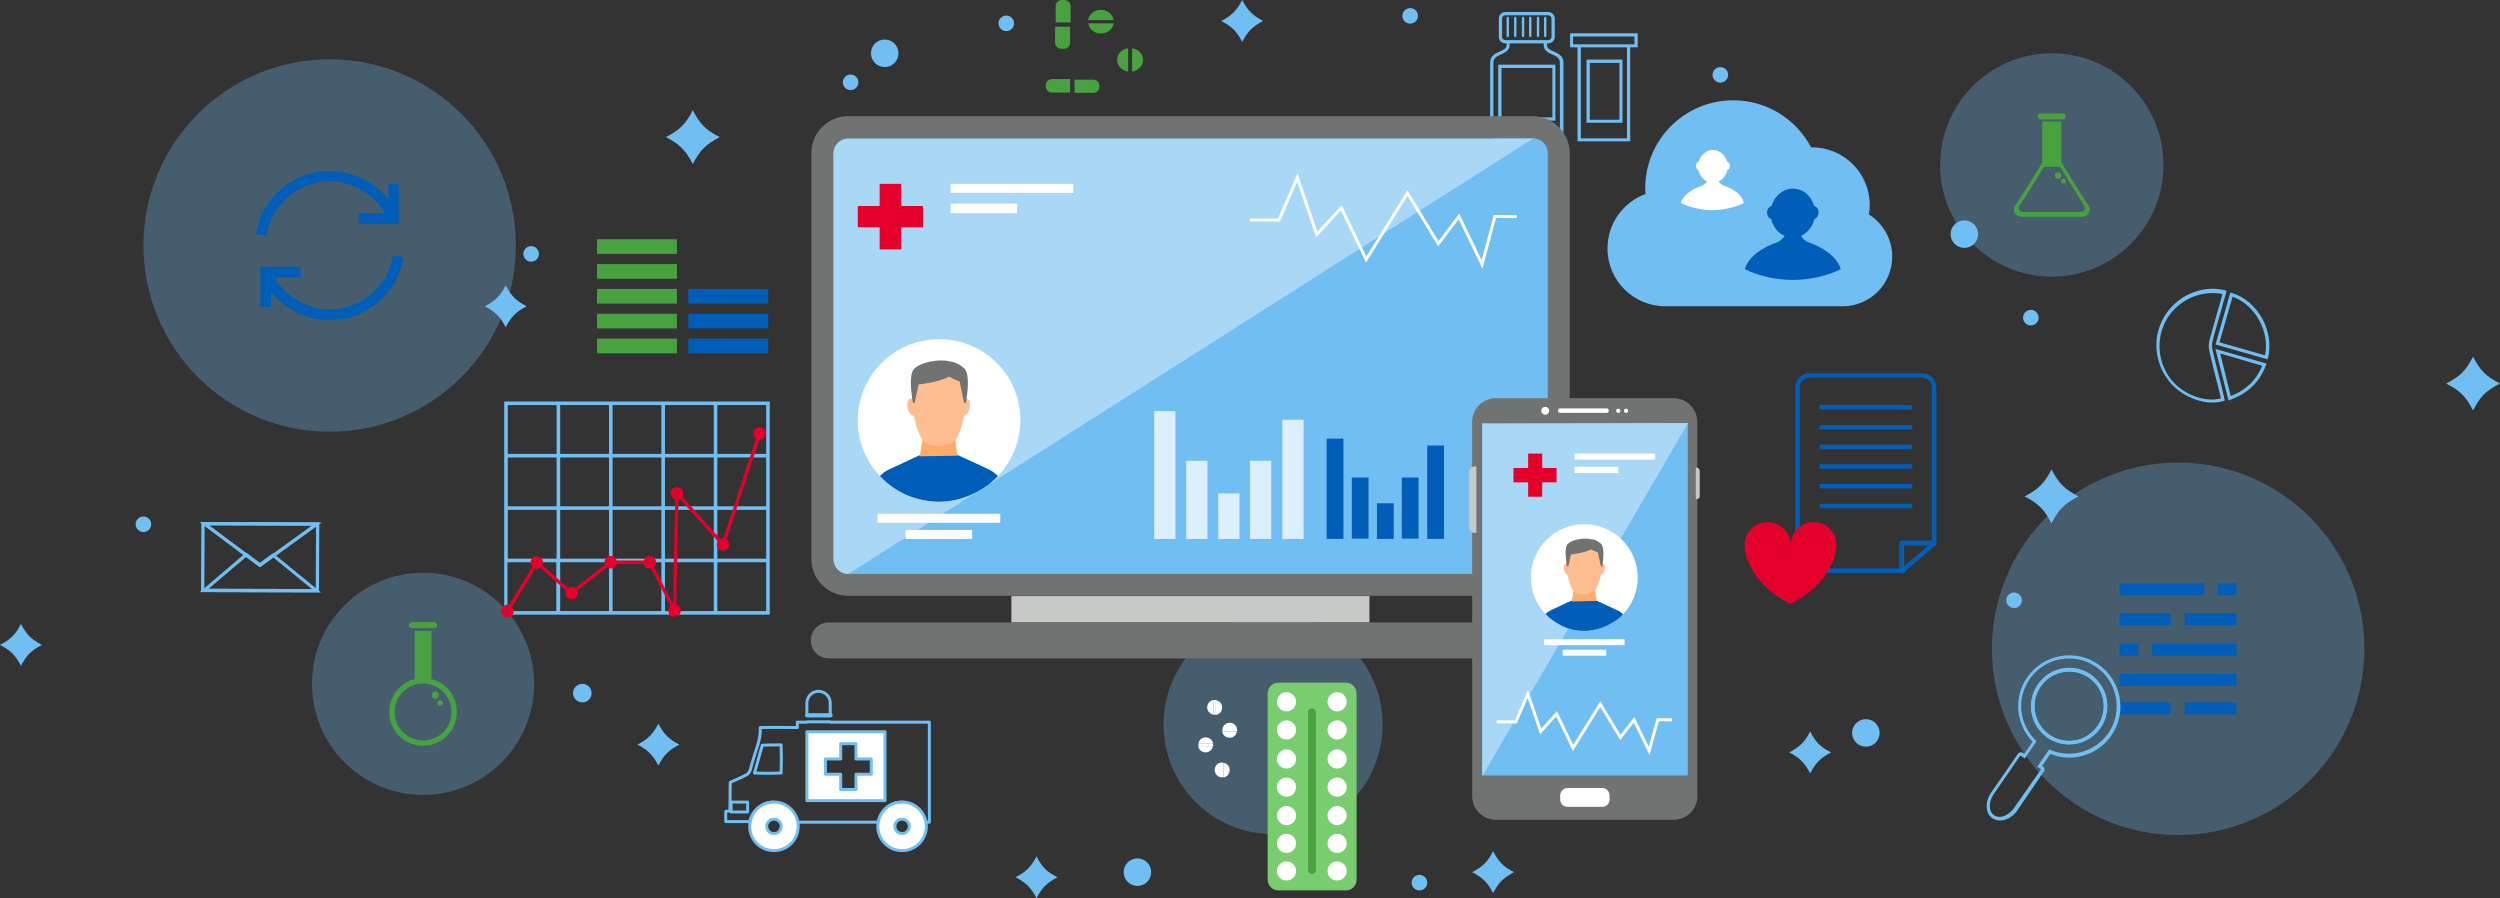 <?xml version="1.0" encoding="utf-8"?>
<!-- Generator: Adobe Illustrator 21.1.0, SVG Export Plug-In . SVG Version: 6.00 Build 0)  -->
<svg version="1.1" id="Layer_1" xmlns="http://www.w3.org/2000/svg" xmlns:xlink="http://www.w3.org/1999/xlink" x="0px" y="0px"
	 viewBox="0 0 835 300" style="enable-background:new 0 0 835 300;" xml:space="preserve">
<rect x="0" y="0" width="835" height="300" fill="#333333" stroke="none"/>
<style type="text/css">
	.st0{display:none;}
	.st1{display:inline;}
	.st2{fill:none;stroke:#282426;stroke-width:0.195;stroke-miterlimit:10;}
	.st3{display:inline;fill:none;stroke:#282426;stroke-width:0.195;stroke-miterlimit:10;}
	.st4{fill:#70BEF2;}
	.st5{opacity:0.3;fill:#70BEF2;}
	.st6{fill:none;stroke:#005EB8;stroke-width:1.5;stroke-linejoin:round;stroke-miterlimit:10;}
	.st7{fill:#48A23F;}
	.st8{fill:#FFFFFF;}
	.st9{fill:#78CE6F;}
	.st10{fill:#E4002B;}
	.st11{fill:#707372;}
	.st12{opacity:0.4;fill:#FFFFFF;}
	.st13{fill:#C7C9C7;}
	.st14{fill:#005EB8;}
	.st15{fill:#FFAB6C;}
	.st16{fill:#FFBE92;}
	.st17{fill:none;stroke:#FFFFFF;stroke-miterlimit:10;}
	.st18{opacity:0.75;}
	.st19{fill-rule:evenodd;clip-rule:evenodd;fill:#707372;}
	.st20{fill-rule:evenodd;clip-rule:evenodd;fill:#70BEF2;}
	.st21{fill-rule:evenodd;clip-rule:evenodd;fill:#C7C9C7;}
	.st22{fill-rule:evenodd;clip-rule:evenodd;fill:#FFFFFF;}
	.st23{opacity:0.4;fill-rule:evenodd;clip-rule:evenodd;fill:#FFFFFF;}
	.st24{fill:#70BEF2;stroke:#70BEF2;stroke-miterlimit:10;}
	.st25{fill:none;stroke:#70BEF2;stroke-linejoin:round;stroke-miterlimit:10;}
	.st26{fill:#FFFFFF;stroke:#70BEF2;stroke-linejoin:round;stroke-miterlimit:10;}
	.st27{fill:none;stroke:#005EB8;stroke-width:4;stroke-miterlimit:10;}
	.st28{fill:#70BEF2;stroke:#70BEF2;stroke-width:0.5;stroke-miterlimit:10;}
</style>
<path class="st4" d="M835,128.1c-4.7,2.4-6.6,4.3-9,9c-2.4-4.7-4.3-6.6-9-9c4.7-2.4,6.6-4.3,9-9C828.4,123.8,830.3,125.7,835,128.1z
	"/>
<path class="st4" d="M14,215.4c-3.6,1.9-5.1,3.4-7,7c-1.9-3.6-3.4-5.1-7-7c3.6-1.9,5.1-3.4,7-7C8.9,212,10.4,213.5,14,215.4z"/>
<circle class="st5" cx="141.3" cy="228.4" r="37.1"/>
<circle class="st5" cx="685.3" cy="55.1" r="37.3"/>
<circle class="st5" cx="110.1" cy="82" r="62.2"/>
<circle class="st5" cx="727.5" cy="216.7" r="62.2"/>
<g>
	<line class="st6" x1="607.7" y1="136" x2="638.7" y2="136"/>
	<line class="st6" x1="607.7" y1="142.7" x2="638.7" y2="142.7"/>
	<line class="st6" x1="607.7" y1="149.3" x2="638.7" y2="149.3"/>
	<line class="st6" x1="607.7" y1="155.8" x2="638.7" y2="155.8"/>
	<line class="st6" x1="607.7" y1="162.4" x2="638.7" y2="162.4"/>
	<line class="st6" x1="607.7" y1="169" x2="638.7" y2="169"/>
	<g>
		<path class="st6" d="M646,181.5v-52.1c0-2.3-1.9-4-4-4h-37.6c-2.3,0-4,1.9-4,4v57.2c0,2.3,1.9,4,4,4h30.8v-9.3H646V181.5z"/>
		<polygon class="st6" points="635.2,181.5 635.2,190.8 646,181.5 		"/>
	</g>
</g>
<g>
	<path class="st7" d="M137.6,209.8h3.7h3.7c0.5,0,1-0.4,1-1s-0.4-1-1-1h-3.7h-3.7c-0.5,0-1,0.4-1,1S137,209.8,137.6,209.8z"/>
	<path class="st7" d="M144.1,226.8v-16.1h-2.8h-2.8v16.1c-4.9,1.3-8.5,5.7-8.5,11c0,6.3,5.1,11.3,11.3,11.3l0,0
		c6.3,0,11.3-5.1,11.3-11.3C152.6,232.4,149,228,144.1,226.8z M141.3,247.3c-5.3,0-9.5-4.3-9.5-9.5c0-5.3,4.3-9.5,9.5-9.5
		c5.3,0,9.5,4.3,9.5,9.5C150.8,243.1,146.6,247.3,141.3,247.3z"/>
	<circle class="st7" cx="145.4" cy="232.2" r="1.2"/>
	<circle class="st7" cx="147" cy="234.8" r="0.9"/>
</g>
<g>
	<path class="st7" d="M681.6,39.9h3.7h3.7c0.5,0,1-0.4,1-1c0-0.5-0.4-1-1-1h-3.7h-3.7c-0.5,0-1,0.4-1,1
		C680.6,39.5,681.1,39.9,681.6,39.9z"/>
	<path class="st7" d="M697.6,68.7c-3-4.4-9-14.3-9.1-14.5V40.6h-3.2h-3.2v13.7h0c0,0-6.1,10.1-9.1,14.5c-1.1,1.7,0.5,3.6,1.9,3.6
		h10.4h10.4C697.1,72.3,698.7,70.4,697.6,68.7z M695,70.8h-9.7h-9.5c-1.2,0-2-1.1-1-2.5c2.5-3.7,7.9-12.6,7.9-12.6h2.7h2.7
		c0,0,5.4,9,7.9,12.7C696.8,69.8,696.1,70.8,695,70.8z"/>
	<path class="st7" d="M688.5,58.6c0,0.6-0.5,1.1-1.1,1.1l0,0c-0.6,0-1.1-0.5-1.1-1.1l0,0c0-0.6,0.5-1.1,1.1-1.1l0,0
		C688,57.5,688.5,58,688.5,58.6L688.5,58.6z"/>
	<path class="st7" d="M690,60.5c0,0.4-0.3,0.8-0.8,0.8l0,0c-0.4,0-0.8-0.3-0.8-0.8l0,0c0-0.4,0.3-0.8,0.8-0.8l0,0
		C689.7,59.7,690,60,690,60.5L690,60.5z"/>
</g>
<g>
	<g>
		<path class="st4" d="M519.2,17.3c-1.2-0.5-2.5-1.1-2.5-2.1v-0.7h0.4c1.2,0,2.2-1,2.2-2.2V6.2c0-1.2-1-2.2-2.2-2.2h-14.3
			c-1.2,0-2.2,1-2.2,2.2v6.1c0,1.2,1,2.2,2.2,2.2h0.4v0.7c0,1-1.3,1.6-2.5,2.1c-0.9,0.4-3,1.2-3,3.6l0,22.7c0,2,1.7,3.6,3.7,3.6
			h17.1c2,0,3.6-1.6,3.7-3.6l0-22.8C522.2,18.6,520.1,17.7,519.2,17.3z M501.7,12.3V6.2c0-0.6,0.5-1.1,1.1-1.1h14.3
			c0.6,0,1.1,0.5,1.1,1.1v6.1c0,0.6-0.5,1.1-1.1,1.1h-14.3C502.2,13.4,501.7,12.9,501.7,12.3z M521.1,43.6L521.1,43.6
			c0,1.5-1.2,2.6-2.6,2.6h-17.1c-1.4,0-2.6-1.2-2.6-2.6V20.9c0-1.4,1.1-2.1,2.3-2.6c1.1-0.5,3.1-1.3,3.1-3.1v-0.7h11.4v0.7
			c0,1.8,2,2.7,3.1,3.1c1.2,0.5,2.3,1.2,2.3,2.6V43.6z"/>
		<path class="st4" d="M503.6,5.6c-0.2,0-0.4,0.2-0.4,0.4v6c0,0.2,0.2,0.4,0.4,0.4c0.2,0,0.4-0.2,0.4-0.4V6
			C504,5.8,503.8,5.6,503.6,5.6z"/>
		<path class="st4" d="M506.1,5.6c-0.2,0-0.4,0.2-0.4,0.4v6c0,0.2,0.2,0.4,0.4,0.4c0.2,0,0.4-0.2,0.4-0.4V6
			C506.5,5.8,506.3,5.6,506.1,5.6z"/>
		<path class="st4" d="M508.7,5.6c-0.2,0-0.4,0.2-0.4,0.4v6c0,0.2,0.2,0.4,0.4,0.4c0.2,0,0.4-0.2,0.4-0.4V6
			C509,5.8,508.9,5.6,508.7,5.6z"/>
		<path class="st4" d="M511.1,5.6c-0.2,0-0.4,0.2-0.4,0.4v6c0,0.2,0.2,0.4,0.4,0.4c0.2,0,0.4-0.2,0.4-0.4V6
			C511.5,5.8,511.3,5.6,511.1,5.6z"/>
		<path class="st4" d="M513.7,5.6c-0.2,0-0.4,0.2-0.4,0.4v6c0,0.2,0.2,0.4,0.4,0.4s0.4-0.2,0.4-0.4V6C514.1,5.8,514,5.6,513.7,5.6z"
			/>
		<path class="st4" d="M516.1,5.6c-0.2,0-0.4,0.2-0.4,0.4v6c0,0.2,0.2,0.4,0.4,0.4s0.4-0.2,0.4-0.4V6C516.5,5.8,516.4,5.6,516.1,5.6
			z"/>
		<path class="st4" d="M500.4,40.3h19.1V21.6h-19.1V40.3z M501.5,22.7h17v16.5h-17V22.7z"/>
	</g>
	<g>
		<path class="st4" d="M541.9,19.9h-12V41h12V19.9z M540.9,40H531v-19h9.9V40z"/>
		<path class="st4" d="M547,11.1h-22.6v4.7h2.5v31.4h17.6V15.8h2.5V11.1z M543.4,46.2H528V15.8h15.4V46.2z M545.9,14.8h-20.5v-2.6
			h20.5V14.8z"/>
	</g>
</g>
<circle class="st5" cx="425.2" cy="242" r="36.6"/>
<g>
	<g>
		<path class="st8" d="M410.7,246.4c-1.3,0-2.3-0.9-2.5-2.1h4.9C413,245.5,412,246.4,410.7,246.4z"/>
		<path class="st8" d="M410.7,241.4c1.3,0,2.3,0.9,2.5,2.1h-4.9C408.5,242.3,409.5,241.4,410.7,241.4z"/>
		<path class="st8" d="M413.2,243.9c0,0.1,0,0.2,0,0.4h-4.9c0-0.1,0-0.2,0-0.4c0-0.1,0-0.2,0-0.4h4.9
			C413.2,243.6,413.2,243.8,413.2,243.9z"/>
	</g>
	<g>
		<path class="st8" d="M410.7,257.2c0,1.3-0.9,2.3-2.1,2.5v-4.9C409.8,254.9,410.7,255.9,410.7,257.2z"/>
		<path class="st8" d="M405.7,257.2c0-1.3,0.9-2.3,2.1-2.5v4.9C406.7,259.5,405.7,258.4,405.7,257.2z"/>
		<path class="st8" d="M408.2,254.7c0.1,0,0.2,0,0.4,0v4.9c-0.1,0-0.2,0-0.4,0c-0.1,0-0.2,0-0.4,0v-4.9
			C408,254.7,408.1,254.7,408.2,254.7z"/>
	</g>
	<g>
		<path class="st8" d="M402.7,251.3c-1.3,0-2.3-0.9-2.5-2.1h4.9C405,250.3,403.9,251.3,402.7,251.3z"/>
		<path class="st8" d="M402.7,246.3c1.3,0,2.3,0.9,2.5,2.1h-4.9C400.4,247.2,401.4,246.3,402.7,246.3z"/>
		<path class="st8" d="M405.2,248.8c0,0.1,0,0.2,0,0.4h-4.9c0-0.1,0-0.2,0-0.4c0-0.1,0-0.2,0-0.4h4.9
			C405.2,248.5,405.2,248.6,405.2,248.8z"/>
	</g>
	<g>
		<path class="st8" d="M408.2,236.3c0,1.3-0.9,2.3-2.1,2.5v-4.9C407.3,234,408.2,235,408.2,236.3z"/>
		<path class="st8" d="M403.2,236.3c0-1.3,0.9-2.3,2.1-2.5v4.9C404.2,238.5,403.2,237.5,403.2,236.3z"/>
		<path class="st8" d="M405.7,233.8c0.1,0,0.2,0,0.4,0v4.9c-0.1,0-0.2,0-0.4,0c-0.1,0-0.2,0-0.4,0v-4.9
			C405.5,233.8,405.6,233.8,405.7,233.8z"/>
	</g>
	<g>
		<path class="st9" d="M423.4,293.8c0,2,1.6,3.6,3.6,3.6h22.5c2,0,3.6-1.6,3.6-3.6v-62.2c0-2-1.6-3.6-3.6-3.6h-22.5
			c-2,0-3.6,1.6-3.6,3.6V293.8z"/>
		<g>
			<circle class="st8" cx="446.6" cy="234.4" r="3.2"/>
			<circle class="st8" cx="446.6" cy="243.8" r="3.2"/>
			<circle class="st8" cx="429.7" cy="234.4" r="3.2"/>
			<circle class="st8" cx="429.7" cy="243.8" r="3.2"/>
			<circle class="st8" cx="446.6" cy="253.5" r="3.2"/>
			<circle class="st8" cx="446.6" cy="262.9" r="3.2"/>
			<circle class="st8" cx="429.7" cy="253.5" r="3.2"/>
			<circle class="st8" cx="429.7" cy="262.9" r="3.2"/>
			<circle class="st8" cx="446.6" cy="272.4" r="3.2"/>
			<circle class="st8" cx="446.6" cy="281.7" r="3.2"/>
			<circle class="st8" cx="429.7" cy="272.4" r="3.2"/>
			<circle class="st8" cx="429.7" cy="281.7" r="3.2"/>
			<circle class="st8" cx="446.6" cy="290.9" r="3.2"/>
			<circle class="st8" cx="429.7" cy="290.9" r="3.2"/>
		</g>
		<path class="st7" d="M436.9,290.6c0,0.7,0.6,1.3,1.3,1.3l0,0c0.7,0,1.3-0.6,1.3-1.3v-52.7c0-0.7-0.6-1.3-1.3-1.3l0,0
			c-0.7,0-1.3,0.6-1.3,1.3V290.6z"/>
	</g>
</g>
<g>
	<g>
		<path class="st7" d="M381.8,20c0-2-1.6-3.6-3.7-3.9v7.8C380.1,23.6,381.8,22,381.8,20z"/>
		<path class="st7" d="M373.1,20c0,2,1.6,3.6,3.7,3.9v-7.8C374.7,16.4,373.1,18,373.1,20z"/>
	</g>
	<g>
		<path class="st7" d="M367.7,3.3c-2.2,0-4,1.5-4.3,3.4h8.5C371.7,4.8,369.9,3.3,367.7,3.3z"/>
		<path class="st7" d="M367.7,11.2c2.2,0,4-1.5,4.3-3.4h-8.5C363.7,9.7,365.5,11.2,367.7,11.2z"/>
	</g>
	<g>
		<path class="st7" d="M365.1,31c1.2,0,2.1-0.9,2.1-1.9v-0.6c0-1.1-1-1.9-2.1-1.9h-6.2V31H365.1z"/>
		<path class="st7" d="M349.3,28.4v0.6c0,1.1,1,1.9,2.1,1.9h6v-4.5h-6C350.2,26.5,349.3,27.3,349.3,28.4z"/>
	</g>
	<g>
		<path class="st7" d="M357.5,1.9c0-1.1-1-1.9-2.1-1.9h-0.7c-1.2,0-2.1,0.9-2.1,1.9v5.6h5V1.9z"/>
		<path class="st7" d="M354.6,16.3h0.7c1.2,0,2.1-0.9,2.1-1.9V8.9h-5v5.5C352.5,15.5,353.4,16.3,354.6,16.3z"/>
	</g>
</g>
<g>
	<path class="st10" d="M612.1,187.6c-0.1,0.2-0.2,0.5-0.3,0.7c0,0.1,0,0.1-0.1,0.2c0,0.1-0.1,0.1-0.1,0.2c-0.5,1.1-1.1,2.2-1.9,3.4
		c-2.2,3.2-5.8,6.7-11.7,9.6c-7.9-4-11.7-9-13.6-13c0-0.1-0.1-0.1-0.1-0.2c0-0.1-0.1-0.1-0.1-0.2c-0.1-0.3-0.2-0.5-0.3-0.7
		c-1.3-3.3-1.2-5.6-1.2-5.6c0-3.3,2.1-6.2,5.1-7.2c0.8-0.3,1.7-0.4,2.6-0.4c4.2,0,7.7,3.4,7.7,7.7c0-4.2,3.4-7.7,7.7-7.7
		c4.2,0,7.6,3.4,7.6,7.7C613.4,182,613.4,184.3,612.1,187.6z"/>
</g>
<circle class="st4" cx="672.7" cy="200.5" r="2.6"/>
<circle class="st4" cx="678.3" cy="106.1" r="2.6"/>
<circle class="st4" cx="623.2" cy="244.8" r="4.6"/>
<circle class="st4" cx="295.5" cy="17.8" r="4.6"/>
<circle class="st4" cx="656.1" cy="78.2" r="4.6"/>
<circle class="st4" cx="379.9" cy="291.3" r="4.6"/>
<circle class="st4" cx="177.4" cy="84.8" r="2.6"/>
<circle class="st4" cx="474.1" cy="294.8" r="2.6"/>
<circle class="st4" cx="284.1" cy="27.5" r="2.6"/>
<circle class="st4" cx="471" cy="5.3" r="2.6"/>
<circle class="st4" cx="574.6" cy="25" r="2.6"/>
<circle class="st4" cx="336.1" cy="7.8" r="2.6"/>
<circle class="st4" cx="47.9" cy="175.1" r="2.6"/>
<circle class="st4" cx="194.5" cy="231.5" r="3.1"/>
<path class="st4" d="M421.9,7c-3.6,1.9-5.1,3.4-7,7c-1.9-3.6-3.4-5.1-7-7c3.6-1.9,5.1-3.4,7-7C416.8,3.6,418.3,5.1,421.9,7z"/>
<path class="st4" d="M694.2,165.8c-4.6,2.4-6.6,4.3-9,9c-2.4-4.6-4.3-6.6-9-9c4.6-2.4,6.6-4.3,9-9
	C687.7,161.5,689.6,163.4,694.2,165.8z"/>
<path class="st4" d="M505.7,291.3c-3.6,1.9-5.1,3.4-7,7c-1.9-3.6-3.4-5.1-7-7c3.6-1.9,5.1-3.4,7-7
	C500.6,287.9,502.1,289.5,505.7,291.3z"/>
<path class="st4" d="M353.2,293c-3.6,1.9-5.1,3.4-7,7c-1.9-3.6-3.4-5.1-7-7c3.6-1.9,5.1-3.4,7-7C348.1,289.7,349.6,291.2,353.2,293z
	"/>
<path class="st4" d="M226.9,248.7c-3.6,1.9-5.1,3.4-7,7c-1.9-3.6-3.4-5.1-7-7c3.6-1.9,5.1-3.4,7-7
	C221.8,245.3,223.3,246.8,226.9,248.7z"/>
<path class="st4" d="M240.4,45.8c-4.6,2.4-6.6,4.3-9,9c-2.4-4.6-4.3-6.6-9-9c4.6-2.4,6.6-4.3,9-9C233.8,41.5,235.7,43.4,240.4,45.8z
	"/>
<path class="st4" d="M175.9,102.3c-3.6,1.9-5.1,3.4-7,7c-1.9-3.6-3.4-5.1-7-7c3.6-1.9,5.1-3.4,7-7
	C170.8,98.9,172.3,100.4,175.9,102.3z"/>
<path class="st4" d="M611.6,251.3c-3.6,1.9-5.1,3.4-7,7c-1.9-3.6-3.4-5.1-7-7c3.6-1.9,5.1-3.4,7-7C606.5,248,608,249.5,611.6,251.3z
	"/>
<g>
	<g>
		<path class="st11" d="M512,38.8H283.3c-6.8,0-12.3,5.5-12.3,12.3v135.6c0,6.8,5.5,12.3,12.3,12.3H512c6.8,0,12.3-5.5,12.3-12.3
			V51.2C524.3,44.4,518.7,38.8,512,38.8z M516.9,186.8c0,2.7-2.2,4.9-4.9,4.9H283.3c-2.7,0-4.9-2.2-4.9-4.9V51.2
			c0-2.7,2.2-4.9,4.9-4.9H512c2.7,0,4.9,2.2,4.9,4.9V186.8z"/>
		<path class="st4" d="M516.9,51.2v135.6c0,2.7-2.2,4.9-4.9,4.9H283.3c-2.7,0-4.9-2.2-4.9-4.9V51.2c0-2.7,2.2-4.9,4.9-4.9H512
			C514.7,46.2,516.9,48.4,516.9,51.2z"/>
		<path class="st4" d="M512,46.2c2.7,0,4.9,2.2,4.9,4.9v135.6c0,2.7-2.2,4.9-4.9,4.9H283.3"/>
		<path class="st4" d="M283.3,191.7c-2.7,0-4.9-2.2-4.9-4.9V51.2c0-2.7,2.2-4.9,4.9-4.9H512"/>
		<path class="st12" d="M283.3,191.7c-2.7,0-4.9-2.2-4.9-4.9V51.2c0-2.7,2.2-4.9,4.9-4.9H512L283.3,191.7z"/>
		<rect x="337.8" y="199.1" class="st13" width="119.6" height="8.8"/>
		<path class="st11" d="M524.4,213.9c0,3.3-2.7,6-6,6H276.8c-3.3,0-6-2.7-6-6l0,0c0-3.3,2.7-6,6-6h241.6
			C521.7,207.9,524.4,210.6,524.4,213.9L524.4,213.9z"/>
		<g>
			<g>
				<path class="st8" d="M340.8,140.3c0,7.3-2.9,13.8-7.5,18.7c-1.4,1.5-3,2.9-4.8,4c-0.2,0.1-0.4,0.3-0.6,0.4
					c-2.1,1.3-4.3,2.3-6.7,3c-0.2,0.1-0.4,0.1-0.6,0.2c-1.7,0.5-3.5,0.8-5.4,0.9c-0.5,0-1.1,0.1-1.6,0.1c-0.6,0-1.1,0-1.7-0.1
					c-3.2-0.2-6.4-1-9.2-2.2c-0.2-0.1-0.4-0.2-0.6-0.3c-3.1-1.5-5.9-3.5-8.2-6c-4.6-4.9-7.4-11.4-7.4-18.6c0-15,12.2-27.1,27.1-27.1
					C328.6,113.2,340.8,125.3,340.8,140.3z"/>
				<g>
					<path class="st14" d="M333.3,159c-1.4,1.5-3,2.9-4.8,4c-0.2,0.1-0.4,0.3-0.6,0.4c-2.1,1.3-4.3,2.3-6.7,3
						c-0.2,0.1-0.4,0.1-0.6,0.2c-1.7,0.5-3.5,0.8-5.4,0.9c-0.5,0-1.1,0.1-1.6,0.1c-0.6,0-1.1,0-1.7-0.1c-3.2-0.2-6.4-1-9.2-2.2
						c-0.2-0.1-0.4-0.2-0.6-0.3c-3.1-1.5-5.9-3.5-8.2-6c0.8-0.9,1.8-1.6,2.8-2.1l6.9-3.2l1.5-0.7h0l0,0l0.4-0.2l1.8-0.8l4.1-0.6
						l0.3-0.3l1.7-1.9V149l0.1,0.1l0.1-0.1v0.1l1.7,1.9l0.3,0.3l4.1,0.6l1.7,0.8l0.5,0.2h0l1.5,0.7l6.9,3.2
						C331.5,157.4,332.4,158.1,333.3,159z"/>
					<polygon class="st15" points="318.3,141.6 308.9,141.6 307.2,152.4 319.8,152.2 					"/>
					<path class="st16" d="M322.5,133.1c-0.4-3.3,1.1-9.5-2.7-11c-3.1-1.2-5.5-1.2-6.2-1.2c-0.7,0-3.1-0.1-6.2,1.2
						c-3.8,1.5-2.3,7.7-2.7,11c-0.4,3.3,1.4,10.6,3.1,13.3c2.1,3.4,9.3,3.4,11.7,0C321.2,143.8,322.9,136.4,322.5,133.1z"/>
					<path class="st16" d="M307.7,136c0,1.6-1,2.9-2.3,2.9c-1.3,0-2-1.3-2.3-2.9c-0.3-1.8,0.2-2.9,1.4-2.9
						C305.9,133.1,307.7,134.4,307.7,136z"/>
					<path class="st16" d="M319.3,136c0,1.6,1,2.9,2.3,2.9s2-1.3,2.3-2.9c0.3-1.8-0.2-2.9-1.4-2.9
						C321.2,133.1,319.3,134.4,319.3,136z"/>
					<path class="st11" d="M322.2,123.2c-1.6-1.6-3.6-2.4-5.1-2.5c-3.4-0.9-9.5,0.2-11.8,2.5c-1.8,1.8-0.8,8.5-0.8,8.5
						s0.3,2.9,0.5,2.9c0.2,0,0.5,0,0.5,0l1.3-6.2c0,0,6.5-0.6,10.2-2.6c1.7,1,3.5,1.6,3.5,1.6l1.5,7.2c0,0,0.3,0,0.5,0
						c0.2,0,0.5-2.9,0.5-2.9S324,125.1,322.2,123.2z"/>
				</g>
			</g>
			<rect x="293.1" y="171.6" class="st8" width="41" height="3"/>
			<rect x="302.5" y="177" class="st8" width="22.2" height="3"/>
		</g>
		<g>
			<polygon class="st10" points="308.3,68.8 301,68.8 301,61.4 293.8,61.4 293.8,68.8 286.5,68.8 286.5,75.9 293.8,75.9 293.8,83.3 
				301,83.3 301,75.9 308.3,75.9 			"/>
			<rect x="317.5" y="61.4" class="st8" width="41" height="3"/>
			<rect x="317.5" y="68" class="st8" width="22.2" height="3.2"/>
		</g>
		<polyline class="st17" points="506.6,72.3 499.3,72.3 495,88.3 487.3,72.3 480.4,81.4 470.1,64.5 456.3,86.7 448,69.4 439.8,78.3 
			433.3,59.3 427.2,73.5 417.5,73.5 		"/>
		<g class="st18">
			<rect x="385.5" y="137.3" class="st8" width="7.1" height="42.7"/>
			<rect x="406.9" y="164.8" class="st8" width="7.1" height="15.2"/>
			<rect x="396.2" y="153.9" class="st8" width="7.1" height="26.1"/>
			<rect x="428.3" y="140.2" class="st8" width="7.1" height="39.8"/>
			<rect x="417.5" y="153.9" class="st8" width="7.1" height="26.1"/>
		</g>
		<g>
			<rect x="443.1" y="146.5" class="st14" width="5.6" height="33.5"/>
			<rect x="459.9" y="168.1" class="st14" width="5.6" height="11.9"/>
			<rect x="451.5" y="159.5" class="st14" width="5.6" height="20.4"/>
			<rect x="476.7" y="148.8" class="st14" width="5.6" height="31.2"/>
			<rect x="468.2" y="159.5" class="st14" width="5.6" height="20.4"/>
		</g>
	</g>
	<g>
		<g>
			<path id="XMLID_283_" class="st19" d="M559,273.8h-59.4c-4.4,0-7.9-3.6-7.9-7.9l0-125c0-4.4,3.6-7.9,7.9-7.9H559
				c4.4,0,7.9,3.6,7.9,7.9v125C567,270.2,563.4,273.8,559,273.8"/>
			<g id="XMLID_238_">
				<rect id="XMLID_274_" x="495" y="141.3" class="st20" width="68.7" height="117.7"/>
			</g>
			<path id="XMLID_285_" class="st21" d="M566.7,166.7h-0.3v-10.5h0.3c0.6,0,1,0.5,1,1v8.4C567.8,166.2,567.3,166.7,566.7,166.7z"/>
			<path id="XMLID_284_" class="st13" d="M493.1,178h-0.5c-1.1,0-2-0.9-2-2v-18.2c0-1.1,0.9-2,2-2h0.5V178z"/>
			<g id="XMLID_278_">
				<circle id="XMLID_282_" class="st8" cx="540.5" cy="137.2" r="0.7"/>
				<circle id="XMLID_281_" class="st8" cx="543.1" cy="137.2" r="0.7"/>
				<circle id="XMLID_280_" class="st8" cx="516.1" cy="137.2" r="1.3"/>
				<path id="XMLID_279_" class="st22" d="M536.7,137.9H521c-0.3,0-0.6-0.3-0.6-0.6V137c0-0.3,0.3-0.6,0.6-0.6h15.7
					c0.3,0,0.6,0.3,0.6,0.6v0.3C537.3,137.7,537,137.9,536.7,137.9z"/>
			</g>
			<path id="XMLID_277_" class="st22" d="M535.1,269.5h-11.5c-1.4,0-2.5-1.1-2.5-2.5v-1.3c0-1.4,1.1-2.5,2.5-2.5h11.5
				c1.4,0,2.5,1.1,2.5,2.5v1.3C537.6,268.4,536.5,269.5,535.1,269.5z"/>
			<polygon id="XMLID_164_" class="st23" points="563.8,141.3 495.1,259.2 495.1,141.6 			"/>
		</g>
		<g>
			<g>
				<path class="st8" d="M547,192.9c0,4.8-1.9,9.1-4.9,12.3c-0.9,1-2,1.9-3.2,2.6c-0.1,0.1-0.3,0.2-0.4,0.2c-1.3,0.8-2.8,1.5-4.4,2
					c-0.1,0-0.3,0.1-0.4,0.1c-1.1,0.3-2.3,0.5-3.5,0.6c-0.4,0-0.7,0-1.1,0c-0.4,0-0.7,0-1.1,0c-2.1-0.1-4.2-0.6-6-1.5
					c-0.1-0.1-0.3-0.1-0.4-0.2c-2-1-3.9-2.3-5.4-3.9c-3-3.2-4.9-7.5-4.9-12.2c0-9.9,8-17.8,17.8-17.8
					C539.1,175.1,547,183.1,547,192.9z"/>
				<g>
					<path class="st14" d="M542.1,205.2c-0.9,1-2,1.9-3.2,2.6c-0.1,0.1-0.3,0.2-0.4,0.2c-1.3,0.8-2.8,1.5-4.4,2
						c-0.1,0-0.3,0.1-0.4,0.1c-1.1,0.3-2.3,0.5-3.5,0.6c-0.4,0-0.7,0-1.1,0c-0.4,0-0.7,0-1.1,0c-2.1-0.1-4.2-0.6-6-1.5
						c-0.1-0.1-0.3-0.1-0.4-0.2c-2-1-3.9-2.3-5.4-3.9c0.6-0.6,1.2-1,1.8-1.3l4.5-2.1l1-0.5h0l0,0l0.3-0.1l1.2-0.5l2.7-0.4l0.2-0.2
						l1.1-1.2v-0.1l0.1,0l0.1,0v0.1l1.1,1.2l0.2,0.2l2.7,0.4l1.1,0.5l0.3,0.1h0l1,0.5l4.5,2.1C540.9,204.1,541.6,204.6,542.1,205.2z
						"/>
					<polygon class="st15" points="532.2,193.8 526.1,193.8 525,200.9 533.3,200.7 					"/>
					<path class="st16" d="M535,188.2c-0.3-2.2,0.7-6.2-1.8-7.2c-2.1-0.8-3.6-0.8-4.1-0.8c-0.5,0-2,0-4.1,0.8
						c-2.5,1-1.5,5.1-1.8,7.2s0.9,7,2,8.7c1.4,2.2,6.1,2.2,7.7,0C534.2,195.2,535.3,190.3,535,188.2z"/>
					<path class="st16" d="M525.3,190.1c0,1-0.7,1.9-1.5,1.9c-0.8,0-1.3-0.9-1.5-1.9c-0.2-1.2,0.1-1.9,0.9-1.9
						C524.1,188.2,525.3,189,525.3,190.1z"/>
					<path class="st16" d="M533,190.1c0,1,0.7,1.9,1.5,1.9s1.3-0.9,1.5-1.9c0.2-1.2-0.1-1.9-0.9-1.9S533,189,533,190.1z"/>
					<path class="st11" d="M534.8,181.7c-1.1-1.1-2.3-1.6-3.4-1.6c-2.2-0.6-6.3,0.1-7.8,1.6c-1.2,1.2-0.5,5.6-0.5,5.6
						s0.2,1.9,0.3,1.9c0.1,0,0.4,0,0.4,0l0.9-4c0,0,4.3-0.4,6.7-1.7c1.1,0.6,2.3,1,2.3,1l1,4.7c0,0,0.2,0,0.4,0
						c0.1,0,0.3-1.9,0.3-1.9S536,182.9,534.8,181.7z"/>
				</g>
			</g>
			<rect x="515.7" y="213.5" class="st8" width="26.9" height="2"/>
			<rect x="521.9" y="217" class="st8" width="14.6" height="2"/>
		</g>
		<g>
			<polygon class="st10" points="519.9,156.3 515.1,156.3 515.1,151.5 510.4,151.5 510.4,156.3 505.5,156.3 505.5,161.1 
				510.4,161.1 510.4,165.9 515.1,165.9 515.1,161.1 519.9,161.1 			"/>
			<rect x="525.9" y="151.5" class="st8" width="26.9" height="2"/>
			<rect x="525.9" y="155.9" class="st8" width="14.6" height="2.1"/>
		</g>
		<polyline class="st17" points="558.5,240.4 553.7,240.4 550.8,250.8 545.8,240.4 541.2,246.3 534.5,235.2 525.4,249.8 
			519.9,238.4 514.6,244.3 510.3,231.8 506.3,241.1 499.9,241.1 		"/>
	</g>
</g>
<g>
	<rect x="199.4" y="113.1" class="st7" width="26.7" height="4.9"/>
	<rect x="199.4" y="104.8" class="st7" width="26.7" height="4.9"/>
	<rect x="199.4" y="96.5" class="st7" width="26.7" height="4.9"/>
	<rect x="199.4" y="88.2" class="st7" width="26.7" height="4.9"/>
	<rect x="199.4" y="79.9" class="st7" width="26.7" height="4.9"/>
	<rect x="229.9" y="113.1" class="st14" width="26.7" height="4.9"/>
	<rect x="229.9" y="104.8" class="st14" width="26.7" height="4.9"/>
	<rect x="229.9" y="96.5" class="st14" width="26.7" height="4.9"/>
</g>
<g>
	<path class="st4" d="M624.2,71.6c0.2-1,0.3-2.1,0.3-3.1c0-10.7-8.7-19.3-19.3-19.3c-0.1,0-0.2,0-0.3,0c-4.9-9.3-14.7-15.7-26-15.7
		c-16.2,0-29.4,13.1-29.4,29.4c0,0.6,0.1,1.3,0.1,1.9c-7.4,2.7-12.7,9.8-12.7,18.2c0,10.7,8.7,19.3,19.3,19.3h59.2
		c9.2,0,16.6-7.4,16.6-16.6C632,79.8,628.9,74.6,624.2,71.6z"/>
	<path class="st8" d="M575.5,61.9c-0.5-0.3-1-0.7-1.5-1.3c1.4-0.6,2.5-2,2.9-3.7c0.5-0.2,0.9-0.8,0.9-1.5c0-0.7-0.4-1.3-1-1.5
		c-0.6-2.2-2.5-3.8-4.7-3.8c-2.2,0-4,1.6-4.7,3.8c-0.6,0.2-1,0.8-1,1.5c0,0.7,0.4,1.3,0.9,1.5c0.4,1.7,1.5,3.1,2.9,3.7
		c-0.4,0.6-1,1-1.5,1.3c-3.3,1.1-6.5,3.1-7.3,5.9c2.9,1.5,7,2.4,10.5,2.4c3.5,0,7.6-0.9,10.5-2.4C582,65,578.8,63,575.5,61.9z"/>
	<path class="st14" d="M603.7,80.8c-0.8-0.4-1.5-1-2.2-2c2.2-1,3.9-3.1,4.5-5.6c0.8-0.3,1.4-1.2,1.4-2.2c0-1.1-0.6-2-1.5-2.2
		c-0.9-3.4-3.7-5.8-7.1-5.8c-3.3,0-6.2,2.5-7.1,5.8c-0.9,0.2-1.5,1.2-1.5,2.2c0,1.1,0.6,1.9,1.4,2.2c0.6,2.6,2.3,4.7,4.5,5.6
		c-0.7,0.9-1.5,1.6-2.2,2c-5,1.7-9.9,4.7-11.1,9.1c4.5,2.3,10.6,3.6,16,3.6c5.4,0,11.5-1.3,16-3.6C613.5,85.5,608.6,82.5,603.7,80.8
		z"/>
</g>
<g>
	<path class="st24" d="M239.1,134.6h-0.2h-17.3h-0.2h-17.3h-0.2h-17.3h-0.2h-17.5v17.5v0.2v17.3v0.2v17.3v0.2v17.5h17.5h0.2h17.3
		h0.2h17.3h0.2h17.3h0.2h17.5v-17.5v-0.2v-17.3v-0.2v-17.3v-0.2v-17.5H239.1z M221.6,134.8h17.3v17.3h-17.3V134.8z M238.9,169.6
		h-17.3v-17.3h17.3V169.6z M238.9,187.1h-17.3v-17.3h17.3V187.1z M186.6,169.8h17.3v17.3h-17.3V169.8z M186.6,152.3h17.3v17.3h-17.3
		V152.3z M221.4,169.6h-17.3v-17.3h17.3V169.6z M204.1,169.8h17.3v17.3h-17.3V169.8z M204.1,134.8h17.3v17.3h-17.3V134.8z
		 M186.6,134.8h17.3v17.3h-17.3V134.8z M169.1,134.8h17.3v17.3h-17.3V134.8z M169.1,152.3h17.3v17.3h-17.3V152.3z M169.1,169.8h17.3
		v17.3h-17.3V169.8z M186.3,204.6h-17.3v-17.3h17.3V204.6z M203.9,204.6h-17.3v-17.3h17.3V204.6z M221.4,204.6h-17.3v-17.3h17.3
		V204.6z M238.9,204.6h-17.3v-17.3h17.3V204.6z M256.4,204.6h-17.3v-17.3h17.3V204.6z M256.4,187.1h-17.3v-17.3h17.3V187.1z
		 M256.4,169.6h-17.3v-17.3h17.3V169.6z M239.1,152.1v-17.3h17.3v17.3H239.1z"/>
	<path class="st10" d="M253.7,142.7c-1.2,0-2.1,0.9-2.1,2.1c0,0.7,0.4,1.3,0.9,1.7l-10.9,33.3c0,0-0.1,0-0.1,0
		c-0.3,0-0.6,0.1-0.9,0.2l-12.7-14.1c0.2-0.3,0.3-0.7,0.3-1.1c0-1.2-0.9-2.1-2.1-2.1c-1.2,0-2.1,0.9-2.1,2.1c0,0.9,0.6,1.7,1.5,2
		l-0.7,34.9l-6.4-12.4c0.4-0.4,0.7-0.9,0.7-1.5c0-1.2-0.9-2.1-2.1-2.1c-1,0-1.7,0.6-2,1.5h-9c-0.2-0.9-1-1.5-2-1.5
		c-1.2,0-2.1,0.9-2.1,2.1c0,0.3,0.1,0.5,0.2,0.8l-10,7.8c-0.3-0.2-0.7-0.4-1.2-0.4c-0.4,0-0.8,0.2-1.1,0.4l-8.6-7.6
		c0.1-0.3,0.2-0.6,0.2-0.9c0-1.2-0.9-2.1-2.1-2.1c-1.2,0-2.1,0.9-2.1,2.1c0,0.5,0.2,1,0.6,1.4l-7.8,12.8c-0.2,0-0.4-0.1-0.5-0.1
		c-1.2,0-2.1,0.9-2.1,2.1c0,1.2,0.9,2.1,2.1,2.1c1.2,0,2.1-0.9,2.1-2.1c0-0.5-0.2-1-0.6-1.4l7.8-12.8c0.2,0.1,0.4,0.1,0.5,0.1
		c0.4,0,0.8-0.2,1.1-0.4l8.6,7.6c-0.1,0.3-0.2,0.6-0.2,0.9c0,1.2,0.9,2.1,2.1,2.1c1.2,0,2.1-0.9,2.1-2.1c0-0.3-0.1-0.5-0.2-0.8
		l10-7.8c0.3,0.2,0.7,0.4,1.2,0.4c1,0,1.7-0.7,2-1.5h9c0.3,0.9,1,1.5,2,1.5c0.1,0,0.3-0.1,0.4-0.1l6.5,12.6
		c-0.4,0.4-0.7,0.9-0.7,1.5c0,1.2,0.9,2.1,2.1,2.1c1.2,0,2.1-0.9,2.1-2.1c0-0.9-0.6-1.7-1.5-2l0.7-35.2c0.1,0,0.3-0.1,0.4-0.1
		l12.7,14.1c-0.2,0.3-0.3,0.7-0.3,1.1c0,1.2,0.9,2.1,2.1,2.1c1.2,0,2.1-0.9,2.1-2.1c0-0.7-0.4-1.3-0.9-1.7l10.9-33.3
		c0,0,0.1,0,0.1,0c1.2,0,2.1-0.9,2.1-2.1C255.8,143.6,254.8,142.7,253.7,142.7z"/>
</g>
<g>
	<path class="st25" d="M242.4,271c0,1.1,0,2.3,0,3.4c2.7,0,5.4,0,8,0c0.9-3.9,4.7-7,8.7-6.4c3.6,0.2,6.1,3.2,7.2,6.3v0.3h27.1
		c0.4-2.8,2.4-5.2,5-6.2c0.9-0.3,1.8-0.5,2.8-0.5c3.5,0,6.5,2.3,7.5,5.5c0.1,0.4,0.2,0.8,0.3,1.2h1.4v-1.2v-14.8v-17.4h-33.1
		c0,0,0-0.1,0-0.1h-7.8c0,0,0,0.1,0,0.1h-3.2v1.8c-4.1,0-8.2-0.1-12.4,0c0.3,4.1-1.6,7.7-2.6,11.6c-0.6,1.5-0.5,3.6-2.2,4.3
		c-1.7,0.9-3.5,1.6-5.2,2.4c-0.1,3.2,0,6.4-0.1,9.6C243.3,270.9,242.9,270.9,242.4,271z M252,258.2c0.8-3.1,1.8-6.2,2.6-9.3
		c2.1-0.1,4.2-0.1,6.3-0.1c0.1,3.1,0.1,6.2,0,9.4C258,258.3,255,258.3,252,258.2z M244.2,267.9c1.8,0,3.6,0,5.5,0c0,1.1,0,2.2,0,3.3
		c-1.8,0-3.7,0-5.5,0C244.2,270,244.2,269,244.2,267.9z"/>
	<path class="st25" d="M269.5,234.8c0-2.1,1.7-3.9,3.9-3.9c2.1,0,3.9,1.7,3.9,3.9c0,0.7,0,3.3,0,4.2h-7.8
		C269.5,238.2,269.5,235.6,269.5,234.8z"/>
	<path class="st4" d="M268.9,238.9c0,0.4,0.3,0.7,0.7,0.7h7.8c0.4,0,0.7-0.3,0.7-0.7l0,0c0-0.4-0.3-0.7-0.7-0.7h-7.8
		C269.3,238.2,268.9,238.5,268.9,238.9L268.9,238.9z"/>
	<g>
		<g>
			<g>
				<path class="st26" d="M250.4,276c0,4.5,3.6,8.1,8.1,8.1c4.5,0,8.1-3.6,8.1-8.1c0-4.5-3.6-8.1-8.1-8.1
					C254,267.9,250.4,271.5,250.4,276z M260.1,277.8c-0.4,0.4-1,0.6-1.6,0.6c-0.6,0-1.2-0.2-1.6-0.6c-0.5-0.4-0.8-1.1-0.8-1.8
					c0-0.2,0-0.3,0-0.4c0.2-1.1,1.2-2,2.4-2c1.2,0,2.2,0.9,2.4,2c0,0.1,0,0.3,0,0.4C260.9,276.7,260.6,277.3,260.1,277.8z"/>
			</g>
		</g>
		<g>
			<g>
				<path class="st26" d="M293.2,276c0,4.5,3.6,8.1,8.1,8.1c4.5,0,8.1-3.6,8.1-8.1c0-4.5-3.6-8.1-8.1-8.1
					C296.8,267.9,293.2,271.5,293.2,276z M302.9,277.8c-0.4,0.4-1,0.6-1.6,0.6c-0.6,0-1.2-0.2-1.6-0.6c-0.5-0.4-0.8-1.1-0.8-1.8
					c0-0.2,0-0.3,0-0.4c0.2-1.1,1.2-2,2.4-2c1.2,0,2.2,0.9,2.4,2c0,0.1,0,0.3,0,0.4C303.7,276.7,303.4,277.3,302.9,277.8z"/>
			</g>
		</g>
		<g>
			<path class="st26" d="M269.5,244.4v23h26.1v-23H269.5z M275.7,253.5h5.1v-5.1h5.1v5.1h5.1v5.1h-5.1v5.1h-5.1v-5.1h-5.1V253.5z"/>
		</g>
	</g>
</g>
<g>
	<path class="st14" d="M118.3,101.7c-5.3,2.2-11.1,2.2-16.3,0c-4.4-1.8-8-5-10.4-9.1h8.8v-3.5H87v13.4h3.5v-5.1
		c6.7,8.6,18.6,12,29.1,7.7c4-1.7,7.5-4.4,10.2-7.8c2.6-3.3,4.3-7.3,4.9-11.4l-3.5-0.5C130.1,92.7,125.2,98.8,118.3,101.7z"/>
	<path class="st14" d="M119.6,59c-6.1-2.5-12.9-2.5-19,0c-4,1.7-7.5,4.4-10.2,7.8c-2.6,3.3-4.3,7.3-4.9,11.4l3.5,0.5
		c1.2-7.4,6-13.6,12.9-16.5c5.3-2.2,11.1-2.2,16.3,0c4.4,1.8,8,5,10.4,9.1h-8.8v3.5h13.4V61.5h-3.5v5.1
		C127.1,63.3,123.7,60.7,119.6,59z"/>
</g>
<g>
	<line class="st27" x1="707.9" y1="196.8" x2="736.2" y2="196.8"/>
	<line class="st27" x1="740.8" y1="196.8" x2="747" y2="196.8"/>
	<line class="st27" x1="747" y1="217" x2="718.7" y2="217"/>
	<line class="st27" x1="714.2" y1="217" x2="707.9" y2="217"/>
	<line class="st27" x1="707.9" y1="206.8" x2="725" y2="206.8"/>
	<line class="st27" x1="729.7" y1="206.8" x2="747" y2="206.8"/>
	<line class="st27" x1="707.9" y1="236.6" x2="725" y2="236.6"/>
	<line class="st27" x1="729.7" y1="236.6" x2="747" y2="236.6"/>
	<line class="st27" x1="707.9" y1="227.1" x2="747" y2="227.1"/>
</g>
<g>
	<path class="st28" d="M732.8,133c-3.4-1.3-6.4-3.5-8.4-6.2c-2.4-3.1-3.7-6.8-3.9-10.7c-0.2-3.9,0.9-7.6,3-10.9
		c2.1-3.2,5.1-5.7,8.6-7.1c3.6-1.5,7.4-1.8,11-0.9l0.3,0.1l-0.5,1.8c-0.4,1.3-0.8,2.6-1.1,3.9c-1,3.5-2.1,7.1-3,10.7
		c-0.3,1.1-0.3,2.3,0,3.5c0.8,3.5,1.7,7,2.6,10.5c0.3,1.3,0.7,2.7,1,4.1c0.1,0.3,0.2,0.7,0.2,1c0,0.2,0.1,0.3,0.1,0.5l0.1,0.3
		l-0.3,0.1c-1.1,0.4-2.4,0.5-3.6,0.5C736.9,134.2,734.9,133.8,732.8,133z M742,133c-0.1-0.3-0.1-0.7-0.2-1c-0.3-1.4-0.7-2.8-1-4.1
		c-0.9-3.4-1.8-7-2.6-10.5c-0.3-1.2-0.3-2.6,0-3.7c1-3.6,2-7.2,3-10.7c0.4-1.3,0.8-2.6,1.1-3.9l0.3-1.1c-7.1-1.5-14.6,1.6-18.7,7.8
		c-4.1,6.3-3.8,14.7,0.8,20.8c4,5.3,11.6,8.2,17.2,6.7C742,133.1,742,133,742,133z"/>
	<path class="st28" d="M740.3,116.9l16.4,4.7l-0.1,0.3c-2.1,5.6-6,9.3-11.8,11.4l-0.3,0.1L740.3,116.9z M741.2,117.7l3.7,14.9
		c5.4-2,9-5.5,11-10.6L741.2,117.7z"/>
	<path class="st28" d="M740.3,114.9l4.8-16.9l0.3,0.1c4,1.2,7.6,4.2,9.9,8.3c2.3,4.1,3,8.9,2,13l-0.1,0.3L740.3,114.9z M741,114.5
		l15.7,4.5c1.9-8.2-3.4-17.7-11.2-20.2L741,114.5z"/>
</g>
<g>
	<path class="st28" d="M106.3,197.6l-0.3,0l-38.6-0.1l0.1-22.9l0.3,0l38.6,0.1L106.3,197.6z M68,196.9l37.7,0.1l0.1-21.7l-37.7-0.1
		L68,196.9z"/>
	<path class="st28" d="M106.7,174.8l-19.9,14.4l-19.4-14.5L106.7,174.8z M86.8,188.4l18.1-13.1l-35.8-0.1L86.8,188.4z"/>
	<path class="st28" d="M106.5,197.6l-39.1-0.1l14.8-12.6l4.6,3.4l4.4-3.2L106.5,197.6z M69,196.9l35.9,0.1l-13.7-11.2l-4.4,3.2
		l-4.5-3.4L69,196.9z"/>
</g>
<g>
	<path class="st28" d="M665.6,273.1c-2.3-1.6-2.4-5.3-0.3-8.3l8.9-12.9c0.3-0.4,0.8-0.5,1.2-0.3l0.8,0.5l3-4.4
		c-2.7-2.7-4.4-6.3-4.8-10.1c-0.4-4,0.6-8,2.9-11.2c5.2-7.6,15.7-9.6,23.4-4.3c7.6,5.3,9.6,15.7,4.3,23.4c-3.2,4.7-8.5,7.3-13.9,7.3
		c-2.1,0-4.3-0.4-6.4-1.3l-3,4.4l0.6,0.4c0.3,0.2,0.4,0.6,0.3,1l0,0l-9,13.2c-1,1.5-2.4,2.5-3.8,3c-0.6,0.2-1.2,0.3-1.8,0.3
		C667.1,273.8,666.3,273.5,665.6,273.1z M681.7,257.4l0.2-0.3c0.1-0.1,0.1-0.3,0-0.3l-1.1-0.8l3.7-5.4l0.2,0.1
		c7.1,3,15.3,0.6,19.7-5.7c5-7.3,3.2-17.4-4.2-22.5c-7.3-5-17.4-3.2-22.5,4.2c-4.5,6.5-3.6,15.2,2,20.7l0.2,0.2l-3.7,5.4l-1.3-0.9
		c-0.1-0.1-0.2,0-0.3,0.1l-8.9,12.9c-1.9,2.7-1.8,6.1,0.2,7.4c0.9,0.6,2.2,0.8,3.5,0.3c1.3-0.5,2.6-1.5,3.5-2.8L681.7,257.4
		L681.7,257.4z M684,246.2c-2.7-1.9-4.6-4.7-5.2-8c-0.6-3.3,0.1-6.6,2-9.3c1.9-2.8,4.8-4.7,8.2-5.2c3.2-0.6,6.5,0.2,9.2,2
		c5.7,3.9,7.1,11.7,3.2,17.3c-0.8,1.2-1.9,2.3-3.1,3.1c-2.1,1.5-4.5,2.3-7,2.3c-0.1,0-0.1,0-0.2,0
		C688.6,248.4,686.1,247.6,684,246.2z M689.1,224.2c-3.2,0.5-5.9,2.3-7.7,5c-1.8,2.6-2.5,5.7-1.9,8.8c0.6,3.1,2.3,5.8,4.9,7.6
		c4.1,2.8,9.5,2.8,13.5-0.1l0,0c1.1-0.8,2.1-1.8,2.9-3c3.7-5.4,2.3-12.7-3-16.4c-2-1.4-4.3-2.1-6.7-2.1
		C690.4,224.1,689.8,224.1,689.1,224.2z"/>
	<path class="st28" d="M690.2,248.3c-3.3-0.2-6.4-1.7-8.5-4.3c-2.2-2.5-3.3-5.7-3-9.1c0.5-6.9,6.5-12.1,13.3-11.6
		c3.3,0.2,6.4,1.7,8.5,4.3c2.2,2.5,3.3,5.7,3,9.1c-0.2,3.3-1.7,6.4-4.3,8.5c-2.3,2-5.2,3.1-8.2,3.1
		C690.8,248.4,690.5,248.4,690.2,248.3z M679.3,235.1c-0.5,6.5,4.5,12.2,11,12.6c3.2,0.2,6.2-0.8,8.6-2.9c2.4-2.1,3.8-4.9,4-8.1
		c0.5-6.5-4.5-12.2-11-12.6c-0.3,0-0.6,0-0.8,0C684.9,224.1,679.7,228.8,679.3,235.1z"/>
</g>
</svg>
